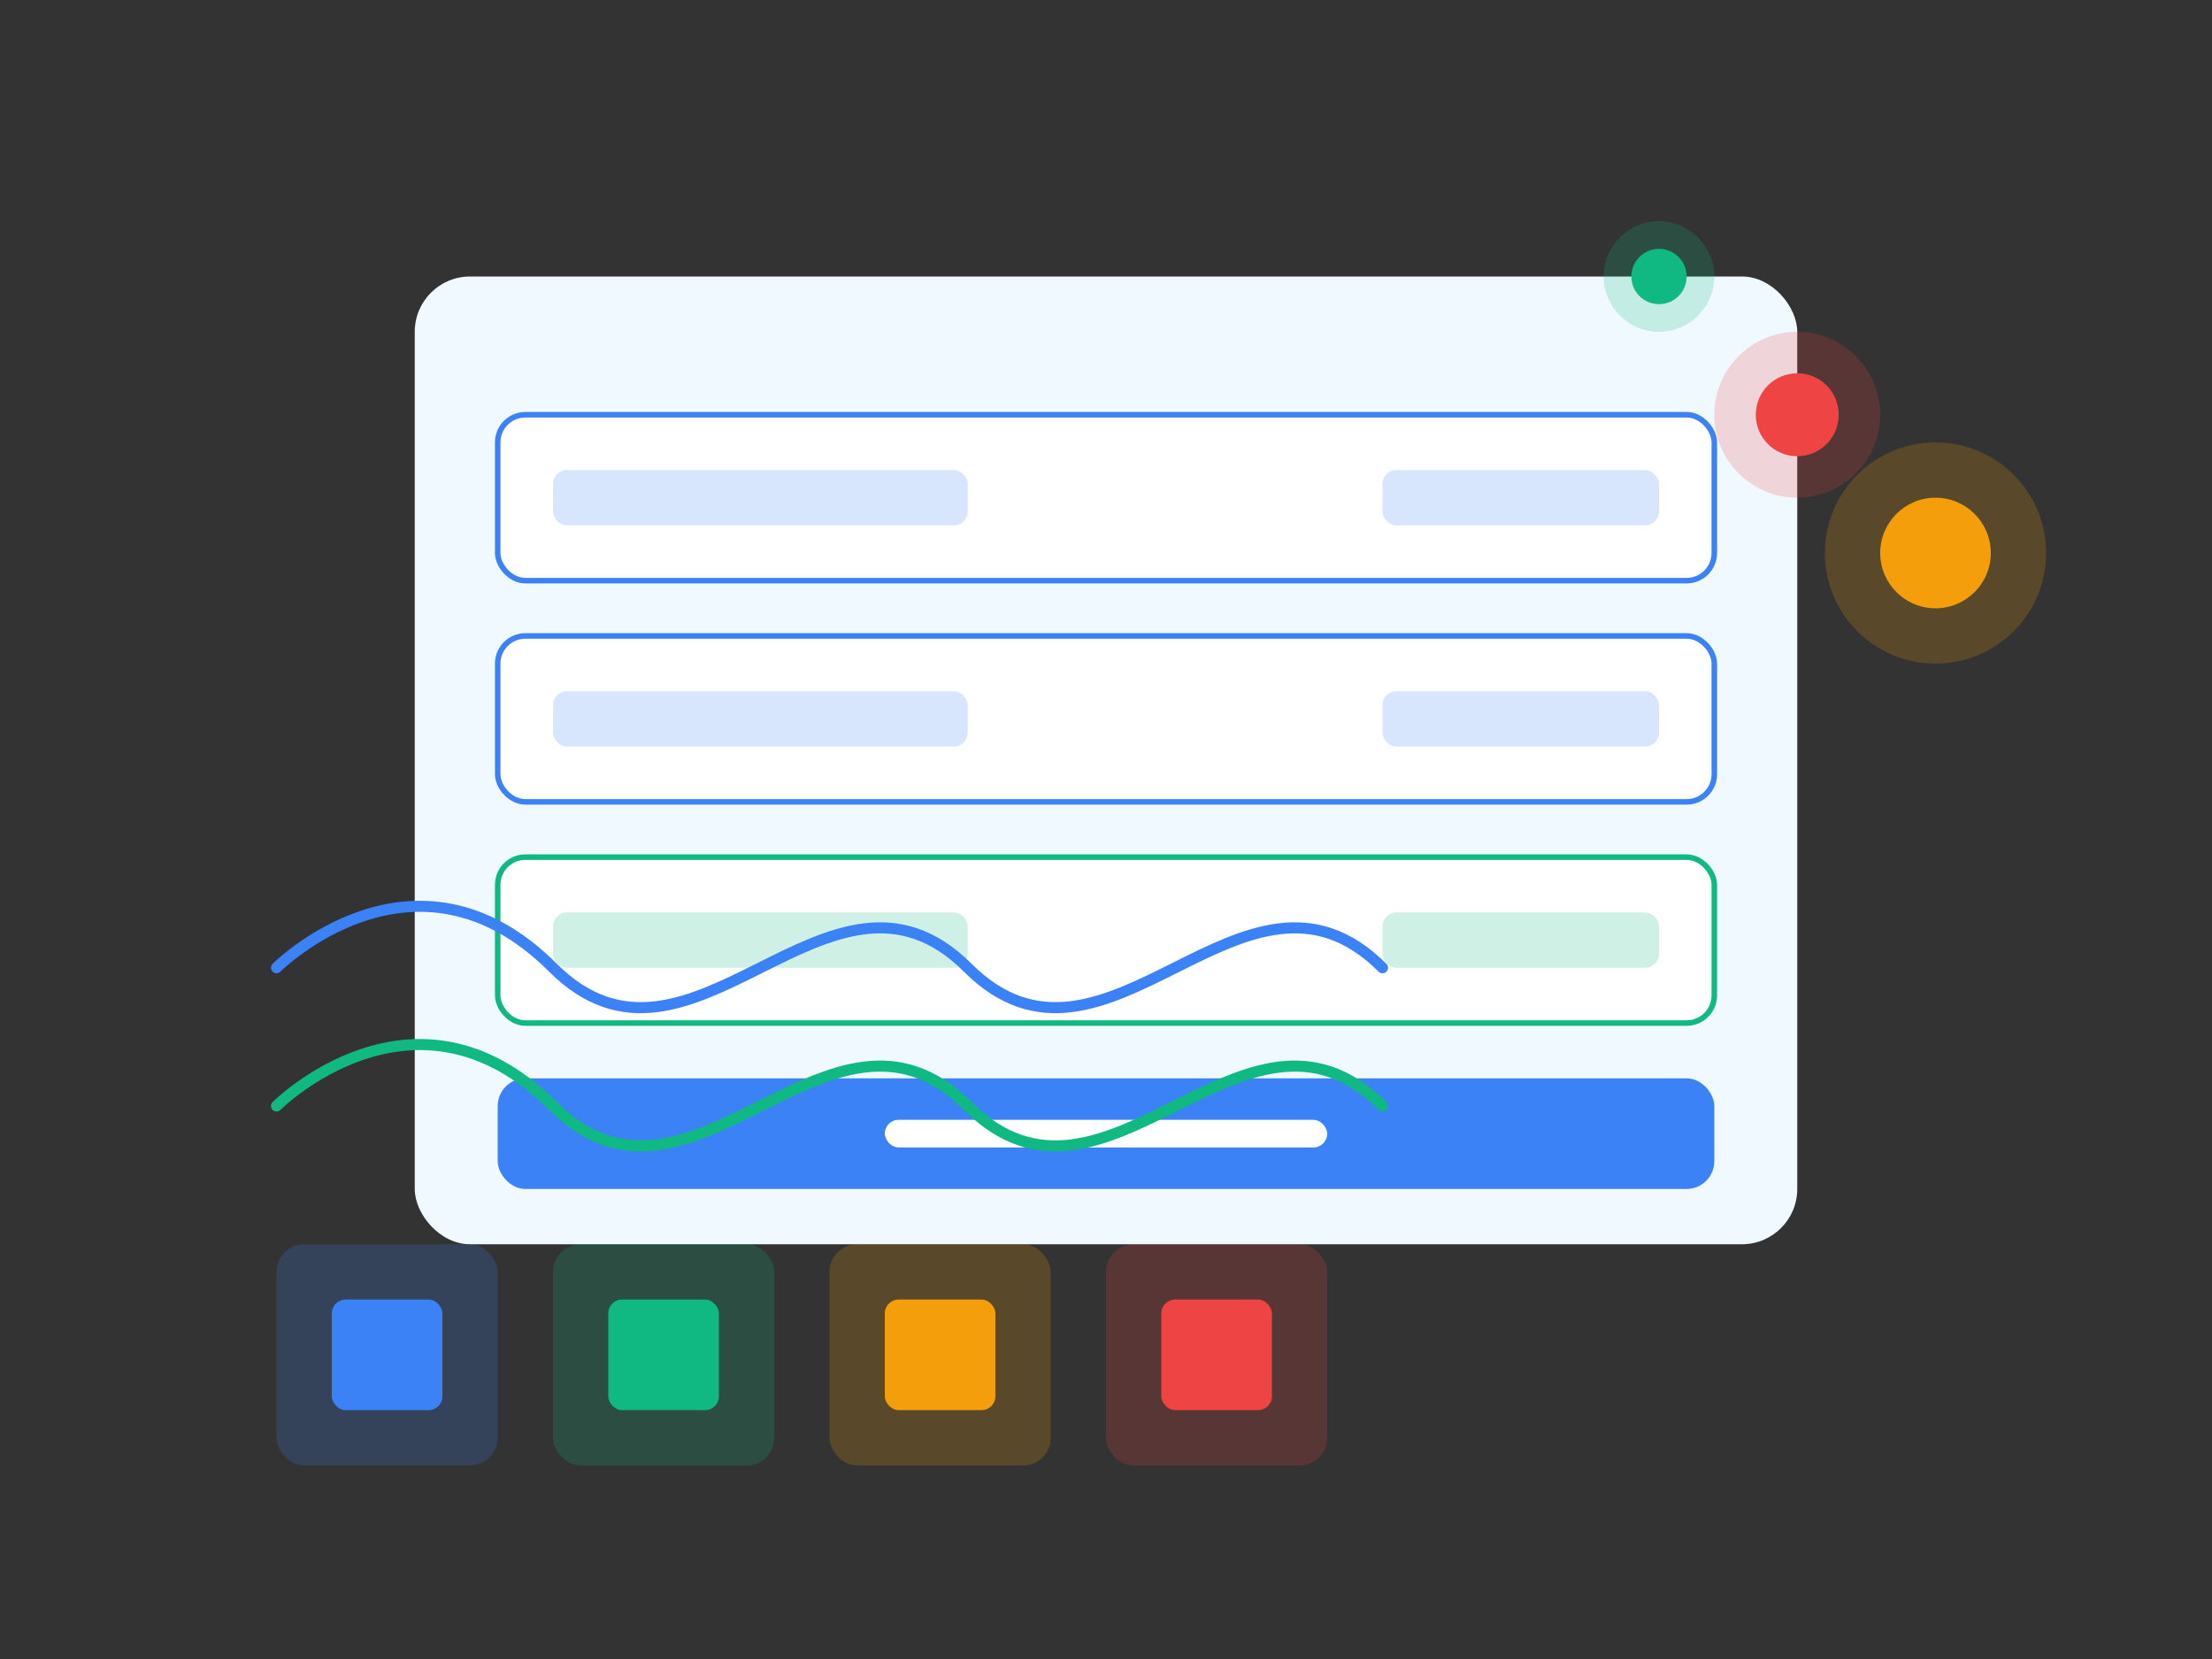 <svg xmlns="http://www.w3.org/2000/svg" width="800" height="600" viewBox="0 0 800 600" fill="none">
  <rect x="0" y="0" width="800" height="600" fill="#333333" stroke="none"/>
  <g clip-path="url(#clip0_1_2)">
    <rect width="800" height="600" fill="white" fill-opacity="0"/>
    <rect x="150" y="100" width="500" height="350" rx="20" fill="#F0F9FF"/>
    <rect x="180" y="150" width="440" height="60" rx="10" fill="white" stroke="#3B82F6" stroke-width="2"/>
    <rect x="200" y="170" width="150" height="20" rx="5" fill="#3B82F6" fill-opacity="0.2"/>
    <rect x="500" y="170" width="100" height="20" rx="5" fill="#3B82F6" fill-opacity="0.2"/>
    
    <rect x="180" y="230" width="440" height="60" rx="10" fill="white" stroke="#3B82F6" stroke-width="2"/>
    <rect x="200" y="250" width="150" height="20" rx="5" fill="#3B82F6" fill-opacity="0.2"/>
    <rect x="500" y="250" width="100" height="20" rx="5" fill="#3B82F6" fill-opacity="0.2"/>
    
    <rect x="180" y="310" width="440" height="60" rx="10" fill="white" stroke="#10B981" stroke-width="2"/>
    <rect x="200" y="330" width="150" height="20" rx="5" fill="#10B981" fill-opacity="0.2"/>
    <rect x="500" y="330" width="100" height="20" rx="5" fill="#10B981" fill-opacity="0.2"/>
    
    <rect x="180" y="390" width="440" height="40" rx="10" fill="#3B82F6"/>
    <rect x="320" y="405" width="160" height="10" rx="5" fill="white"/>
    
    <circle cx="650" cy="150" r="30" fill="#EF4444" fill-opacity="0.2"/>
    <circle cx="650" cy="150" r="15" fill="#EF4444"/>
    
    <circle cx="700" cy="200" r="40" fill="#F59E0B" fill-opacity="0.2"/>
    <circle cx="700" cy="200" r="20" fill="#F59E0B"/>
    
    <circle cx="600" cy="100" r="20" fill="#10B981" fill-opacity="0.2"/>
    <circle cx="600" cy="100" r="10" fill="#10B981"/>
    
    <path d="M100 350C100 350 150 300 200 350C250 400 300 300 350 350C400 400 450 300 500 350" stroke="#3B82F6" stroke-width="4" stroke-linecap="round"/>
    <path d="M100 400C100 400 150 350 200 400C250 450 300 350 350 400C400 450 450 350 500 400" stroke="#10B981" stroke-width="4" stroke-linecap="round"/>
    
    <rect x="100" y="450" width="80" height="80" rx="10" fill="#3B82F6" fill-opacity="0.2"/>
    <rect x="120" y="470" width="40" height="40" rx="5" fill="#3B82F6"/>
    
    <rect x="200" y="450" width="80" height="80" rx="10" fill="#10B981" fill-opacity="0.2"/>
    <rect x="220" y="470" width="40" height="40" rx="5" fill="#10B981"/>
    
    <rect x="300" y="450" width="80" height="80" rx="10" fill="#F59E0B" fill-opacity="0.2"/>
    <rect x="320" y="470" width="40" height="40" rx="5" fill="#F59E0B"/>
    
    <rect x="400" y="450" width="80" height="80" rx="10" fill="#EF4444" fill-opacity="0.2"/>
    <rect x="420" y="470" width="40" height="40" rx="5" fill="#EF4444"/>
  </g>
  <defs>
    <clipPath id="clip0_1_2">
      <rect width="800" height="600" fill="white"/>
    </clipPath>
  </defs>
</svg> 